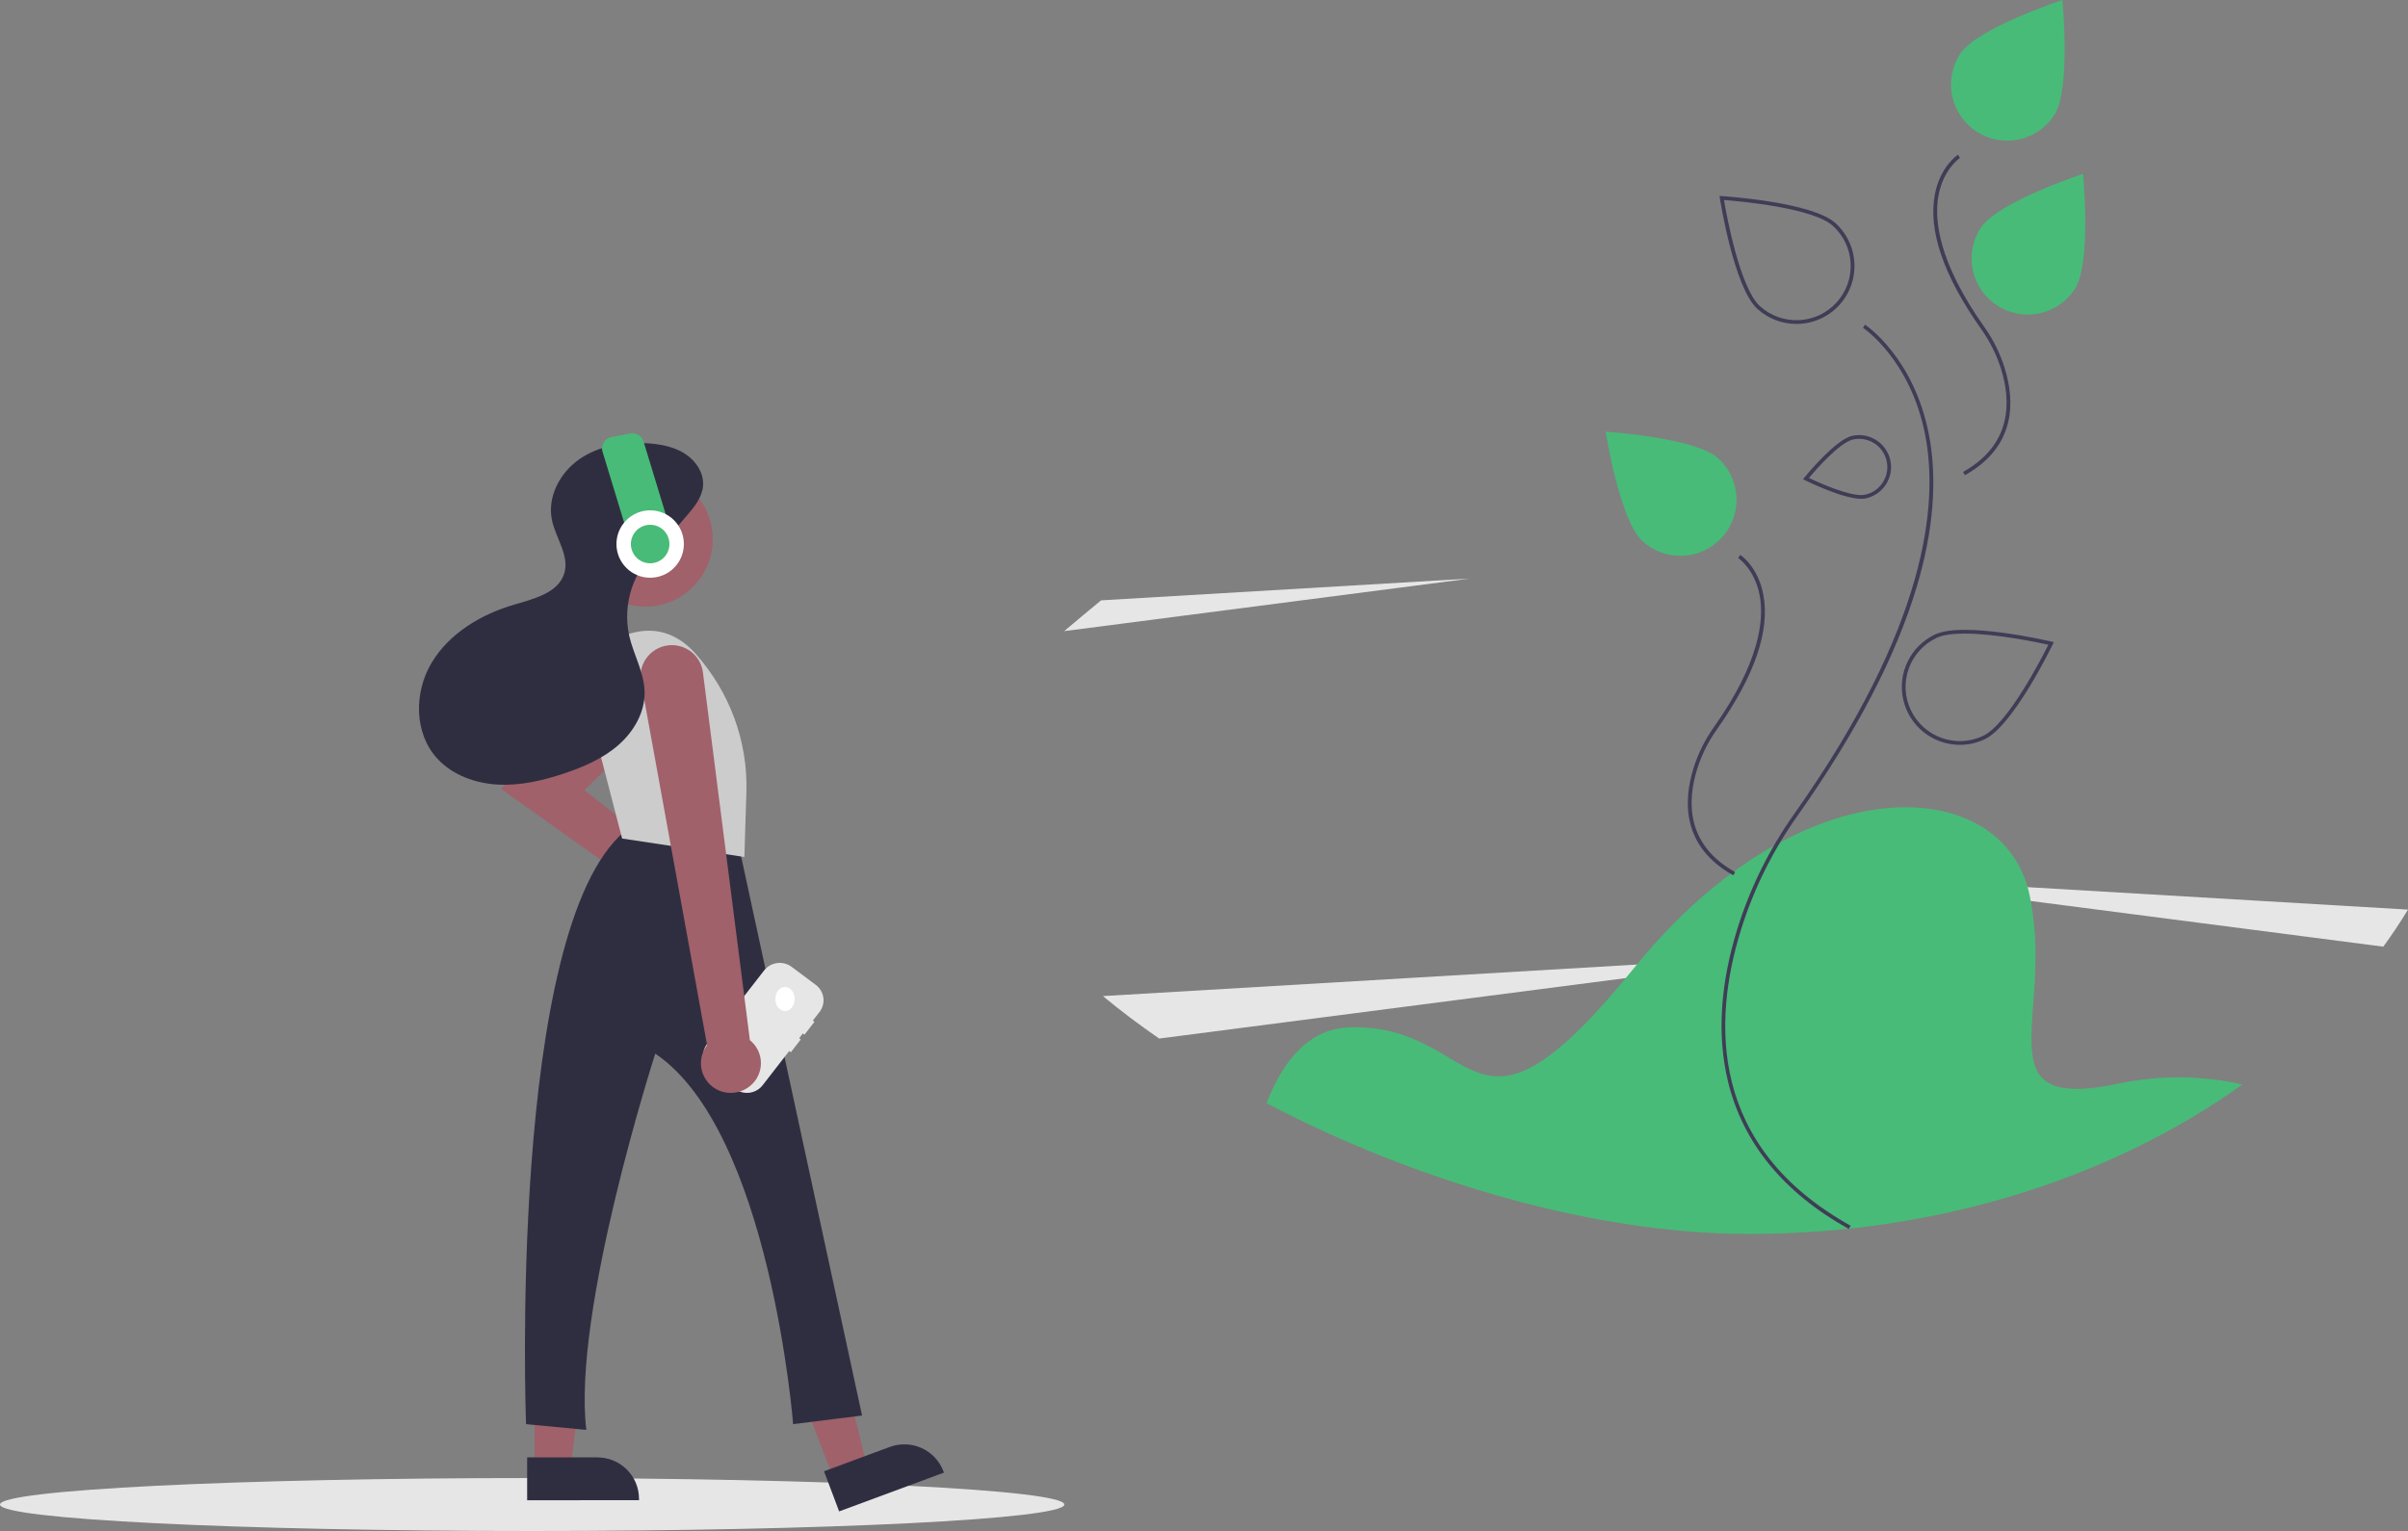 <svg width="500" height="318" viewBox="0 0 500 318" fill="none" xmlns="http://www.w3.org/2000/svg">
<rect x="0" y="0" width="500" height="318" fill="#808080" stroke="none"/>
<g clip-path="url(#clip0)">
<path d="M375.574 198.237L359.625 200.303L358.812 200.408L337.585 203.158L240.691 215.714C236.547 212.852 232.637 209.908 229.006 206.894L339.89 200.346L359.069 199.212L359.874 199.165L375.574 198.237Z" fill="#E6E6E6"/>
<path d="M305.217 120.172L220.972 131.089C223.417 129.012 225.969 126.881 228.629 124.697L305.217 120.172Z" fill="#E6E6E6"/>
<path d="M500 188.931C498.41 191.553 496.7 194.119 494.869 196.629L421.675 187.145L381.404 181.925L421.018 184.267L500 188.931Z" fill="#E6E6E6"/>
<path d="M465.619 225.249C438.677 244.529 402.679 256.301 363.135 256.301C330.79 256.301 293.614 245.232 262.992 229.141C265.413 222.869 268.787 217.785 273.479 215.21C273.596 215.144 273.716 215.078 273.837 215.019C275.84 213.99 278.052 213.431 280.305 213.384C307.903 212.607 304.794 243.678 339.389 200.956C360.904 174.387 385.276 165.244 401.936 168.2C402.243 168.254 402.547 168.312 402.85 168.374C412.505 170.378 419.413 176.554 421.407 185.809C426.849 211.054 410.912 231.25 440.065 225.036C448.5 223.282 457.214 223.355 465.619 225.249Z" fill="#48BB78"/>
<path d="M383.888 255.27C370.33 247.718 361.89 237.408 358.801 224.626C356.508 215.135 357.167 204.456 360.76 192.884C363.423 184.352 367.416 176.294 372.592 169.005C400.049 130.171 402.528 104.868 399.772 90.478C396.75 74.701 386.932 68.149 386.833 68.084L387.257 67.433C387.358 67.499 397.435 74.204 400.529 90.301C402.313 99.581 401.474 110.163 398.035 121.753C393.754 136.177 385.408 152.225 373.227 169.453C368.098 176.675 364.141 184.66 361.502 193.114C355.61 212.093 354.776 238.165 384.267 254.592L383.888 255.27Z" fill="#3F3D56"/>
<path d="M359.903 181.811C349.215 175.857 349.512 166.422 351.644 159.556C352.589 156.527 354.006 153.667 355.844 151.079C365.463 137.475 366.332 128.637 365.368 123.619C364.32 118.17 360.959 115.932 360.925 115.91L361.349 115.259C361.498 115.356 365.022 117.702 366.131 123.472C367.576 130.987 364.328 140.426 356.479 151.528C354.689 154.048 353.307 156.835 352.386 159.786C350.34 166.378 350.048 175.433 360.282 181.132L359.903 181.811Z" fill="#3F3D56"/>
<path d="M407.993 98.697L407.615 98.018C417.848 92.318 417.557 83.263 415.51 76.672C414.589 73.721 413.208 70.934 411.418 68.413C403.568 57.312 400.321 47.873 401.765 40.358C402.875 34.587 406.398 32.242 406.547 32.145L406.972 32.796C406.938 32.818 403.56 35.085 402.523 40.535C401.569 45.551 402.448 54.381 412.053 67.965C413.89 70.552 415.307 73.413 416.252 76.441C418.384 83.308 418.682 92.743 407.993 98.697Z" fill="#3F3D56"/>
<path d="M430.815 60.051C429.125 62.64 426.476 64.452 423.45 65.089C420.424 65.726 417.268 65.135 414.677 63.447C412.087 61.76 410.273 59.113 409.636 56.089C408.998 53.065 409.589 49.912 411.278 47.324L411.282 47.318C414.801 41.929 432.517 36.12 432.517 36.12C432.517 36.12 434.334 54.662 430.815 60.051Z" fill="#48BB78"/>
<path d="M426.539 23.932C424.85 26.52 422.2 28.332 419.174 28.969C416.148 29.606 412.992 29.015 410.401 27.328C407.811 25.64 405.997 22.993 405.36 19.969C404.722 16.945 405.313 13.792 407.002 11.204L407.006 11.199C410.525 5.809 428.241 0 428.241 0C428.241 0 430.058 18.542 426.539 23.932Z" fill="#48BB78"/>
<path d="M425.986 133.268C425.239 133.093 407.635 129.004 401.765 131.796C399.295 132.972 397.298 134.952 396.104 137.412C394.91 139.871 394.589 142.664 395.194 145.33C395.799 147.996 397.295 150.377 399.434 152.082C401.574 153.786 404.23 154.712 406.966 154.707C407.842 154.708 408.716 154.611 409.57 154.42C410.453 154.222 411.311 153.927 412.128 153.538C417.998 150.742 425.912 134.507 426.246 133.816L426.46 133.381L425.986 133.268ZM411.794 152.835C410.458 153.471 409.009 153.838 407.531 153.915C406.052 153.991 404.573 153.776 403.178 153.282C401.783 152.787 400.499 152.023 399.4 151.033C398.3 150.043 397.407 148.846 396.77 147.51C396.134 146.175 395.767 144.728 395.69 143.251C395.613 141.774 395.829 140.296 396.323 138.902C396.818 137.508 397.583 136.225 398.574 135.127C399.565 134.028 400.763 133.135 402.099 132.499C403.468 131.847 405.559 131.602 407.946 131.602C414.476 131.602 423.206 133.447 425.329 133.917C424.003 136.573 416.902 150.404 411.794 152.835V152.835Z" fill="#3F3D56"/>
<path d="M373.007 67.286C370.005 67.291 367.11 66.172 364.894 64.149C360.089 59.772 357.237 41.938 357.118 41.181L357.043 40.703L357.527 40.733C358.292 40.782 376.327 41.978 381.132 46.355C382.929 47.991 384.189 50.132 384.745 52.497C385.302 54.861 385.129 57.339 384.25 59.603C383.371 61.868 381.827 63.814 379.82 65.185C377.813 66.557 375.438 67.289 373.007 67.286H373.007ZM357.966 41.544C358.464 44.468 361.238 59.767 365.417 63.575C367.627 65.586 370.545 66.639 373.531 66.5C376.517 66.362 379.326 65.045 381.339 62.838C383.353 60.631 384.408 57.716 384.27 54.732C384.133 51.749 382.816 48.942 380.608 46.929V46.929C376.428 43.122 360.926 41.77 357.966 41.544V41.544Z" fill="#3F3D56"/>
<path d="M356.77 95.19C357.901 96.221 358.819 97.465 359.469 98.85C360.12 100.235 360.491 101.735 360.562 103.263C360.632 104.792 360.401 106.319 359.88 107.758C359.36 109.197 358.561 110.52 357.53 111.651C356.498 112.781 355.253 113.698 353.867 114.348C352.481 114.998 350.98 115.369 349.45 115.439C347.92 115.51 346.392 115.278 344.951 114.759C343.511 114.239 342.187 113.441 341.056 112.41C336.297 108.074 333.402 89.669 333.402 89.669C333.402 89.669 352.011 90.855 356.77 95.19Z" fill="#48BB78"/>
<path d="M392.51 95.618C392.188 94.136 391.369 92.809 390.19 91.855C389.01 90.901 387.54 90.377 386.022 90.371C385.544 90.373 385.067 90.425 384.6 90.527C381.125 91.28 374.948 98.842 374.687 99.16L374.38 99.537L374.816 99.755C375.158 99.925 382.598 103.607 386.493 103.607C386.803 103.611 387.113 103.581 387.418 103.518C389.141 103.144 390.645 102.102 391.6 100.621C392.555 99.14 392.882 97.341 392.51 95.618H392.51ZM390.947 100.201C390.532 100.852 389.991 101.413 389.357 101.853C388.722 102.292 388.006 102.601 387.251 102.761C384.46 103.367 377.439 100.147 375.605 99.273C376.911 97.719 381.972 91.89 384.767 91.284C385.902 91.038 387.086 91.135 388.167 91.561C389.248 91.987 390.178 92.724 390.839 93.679C391.501 94.634 391.864 95.763 391.883 96.924C391.903 98.085 391.577 99.225 390.947 100.201V100.201Z" fill="#3F3D56"/>
<path d="M110.5 318C171.527 318 221 315.538 221 312.5C221 309.462 171.527 307 110.5 307C49.472 307 0 309.462 0 312.5C0 315.538 49.472 318 110.5 318Z" fill="#E6E6E6"/>
<path d="M104 163.834L127.545 140.787C128.312 140.037 129.265 139.495 130.311 139.216C131.357 138.936 132.459 138.928 133.509 139.193C134.559 139.458 135.52 139.986 136.298 140.725C137.075 141.464 137.643 142.389 137.943 143.409V143.409C138.253 144.458 138.269 145.568 137.991 146.625C137.713 147.682 137.151 148.646 136.362 149.418L121.331 164.132L142.31 180.5L142.299 180.516C142.404 180.511 142.507 180.5 142.614 180.5C143.875 180.5 145.109 180.866 146.158 181.551C147.208 182.236 148.026 183.211 148.511 184.351C148.995 185.491 149.123 186.747 148.88 187.958C148.636 189.17 148.031 190.284 147.141 191.159C146.251 192.034 145.116 192.632 143.879 192.876C142.642 193.121 141.359 193.001 140.192 192.532C139.025 192.064 138.025 191.267 137.32 190.243C136.615 189.219 136.236 188.013 136.23 186.778L104 163.834Z" fill="#A0616A"/>
<path d="M173.033 307L180 304.459L173.283 277L163 280.749L173.033 307Z" fill="#A0616A"/>
<path d="M195.997 305.875L174.239 313.928L171.101 305.594L184.75 300.543C186.901 299.747 189.282 299.83 191.37 300.775C193.459 301.72 195.083 303.448 195.886 305.58L195.997 305.875V305.875Z" fill="#2F2E41"/>
<path d="M111.001 305L118.454 304.999L122 277L111 277.001L111.001 305Z" fill="#A0616A"/>
<path d="M132.682 311.606L109.458 311.607L109.457 302.711L124.027 302.711C126.322 302.711 128.524 303.615 130.147 305.224C131.77 306.833 132.682 309.015 132.682 311.291L132.682 311.606Z" fill="#2F2E41"/>
<path d="M129.799 172.616C129.799 172.616 147.691 169.633 153.654 176.792L179 294.017L164.687 295.807C164.687 295.807 159.916 234.957 136.061 218.85C136.061 218.85 118.767 272.541 121.748 297L109.225 295.807C109.225 295.807 105.348 192.899 129.799 172.616Z" fill="#2F2E41"/>
<path d="M167.046 214.902L169.11 212.242L168.771 211.989L170.163 210.196C170.489 209.776 170.727 209.298 170.864 208.788C171.001 208.278 171.035 207.747 170.963 207.225C170.891 206.702 170.715 206.198 170.445 205.743C170.175 205.287 169.816 204.888 169.389 204.568L169.389 204.568L164.382 200.822C163.955 200.502 163.468 200.268 162.949 200.133C162.43 199.999 161.889 199.966 161.357 200.036C160.824 200.107 160.312 200.279 159.847 200.545C159.383 200.81 158.977 201.162 158.651 201.582L158.651 201.582L146.837 216.804C146.511 217.224 146.273 217.702 146.136 218.212C145.999 218.722 145.965 219.253 146.037 219.775C146.109 220.298 146.285 220.802 146.555 221.257C146.825 221.713 147.184 222.112 147.611 222.432L147.611 222.432L152.618 226.178C153.48 226.824 154.569 227.106 155.643 226.964C156.718 226.821 157.691 226.265 158.349 225.418L158.349 225.418L163.869 218.306L164.208 218.559L166.272 215.899L165.933 215.646L166.707 214.649L167.046 214.902Z" fill="#E6E6E6"/>
<path d="M163 210C164.105 210 165 208.881 165 207.5C165 206.119 164.105 205 163 205C161.895 205 161 206.119 161 207.5C161 208.881 161.895 210 163 210Z" fill="white"/>
<path d="M134 126C141.732 126 148 119.732 148 112C148 104.268 141.732 98 134 98C126.268 98 120 104.268 120 112C120 119.732 126.268 126 134 126Z" fill="#A0616A"/>
<path d="M120 138.781C120 138.781 133.459 123.447 144.471 135.832C151.557 143.801 155.304 154.031 154.981 164.522L154.565 178L129.177 174.167L120 138.781Z" fill="#CCCCCC"/>
<path d="M139.418 134.001C138.473 134.013 137.542 134.23 136.69 134.636C135.839 135.042 135.086 135.628 134.485 136.353C133.884 137.077 133.449 137.924 133.211 138.832C132.972 139.741 132.936 140.691 133.104 141.615L146.82 217.078L146.744 217.182C146.197 217.923 145.823 218.777 145.65 219.68C145.476 220.583 145.508 221.513 145.742 222.403C145.976 223.292 146.407 224.118 147.003 224.821C147.599 225.524 148.345 226.086 149.188 226.466C150.558 227.067 152.098 227.164 153.533 226.74C154.968 226.315 156.205 225.397 157.021 224.15C157.832 222.892 158.155 221.384 157.93 219.907C157.704 218.43 156.946 217.085 155.796 216.123L155.707 216.048L145.955 139.651C145.756 138.09 144.992 136.654 143.804 135.614C142.616 134.573 141.087 134 139.504 134C139.476 134 139.446 134 139.418 134.001Z" fill="#A0616A"/>
<path d="M136.324 114.369L142.496 107.239C144.087 105.402 145.75 103.4 145.975 101C146.222 98.369 144.59 95.812 142.359 94.331C140.128 92.85 137.388 92.292 134.701 92.088C129.719 91.709 124.476 92.516 120.38 95.323C116.284 98.131 113.604 103.199 114.603 108C115.389 111.781 118.287 115.402 117.161 119.099C115.928 123.144 110.875 124.385 106.749 125.591C99.823 127.616 93.21 131.602 89.58 137.729C85.951 143.857 85.966 152.306 90.805 157.57C93.938 160.978 98.663 162.702 103.335 162.961C108.007 163.221 112.658 162.142 117.089 160.666C121.17 159.307 125.206 157.559 128.419 154.742C131.632 151.925 133.946 147.895 133.846 143.67C133.751 139.644 131.551 135.977 130.647 132.048C129.935 128.759 130.122 125.343 131.19 122.147C132.257 118.951 134.168 116.089 136.728 113.851" fill="#2F2E41"/>
<path d="M126.984 90.781L130.816 90.045C131.133 89.984 131.459 89.985 131.775 90.047C132.092 90.11 132.392 90.233 132.66 90.409C132.928 90.585 133.158 90.811 133.337 91.074C133.515 91.337 133.639 91.632 133.701 91.942L139 109.338L130.345 111L125.046 93.603C124.92 92.978 125.054 92.329 125.418 91.799C125.781 91.27 126.345 90.903 126.984 90.781Z" fill="#48BB78"/>
<path d="M135 120C138.866 120 142 116.866 142 113C142 109.134 138.866 106 135 106C131.134 106 128 109.134 128 113C128 116.866 131.134 120 135 120Z" fill="white"/>
<path d="M135 117C137.209 117 139 115.209 139 113C139 110.791 137.209 109 135 109C132.791 109 131 110.791 131 113C131 115.209 132.791 117 135 117Z" fill="#48BB78"/>
</g>
<defs>
<clipPath id="clip0">
<rect width="500" height="318" fill="white"/>
</clipPath>
</defs>
</svg>
